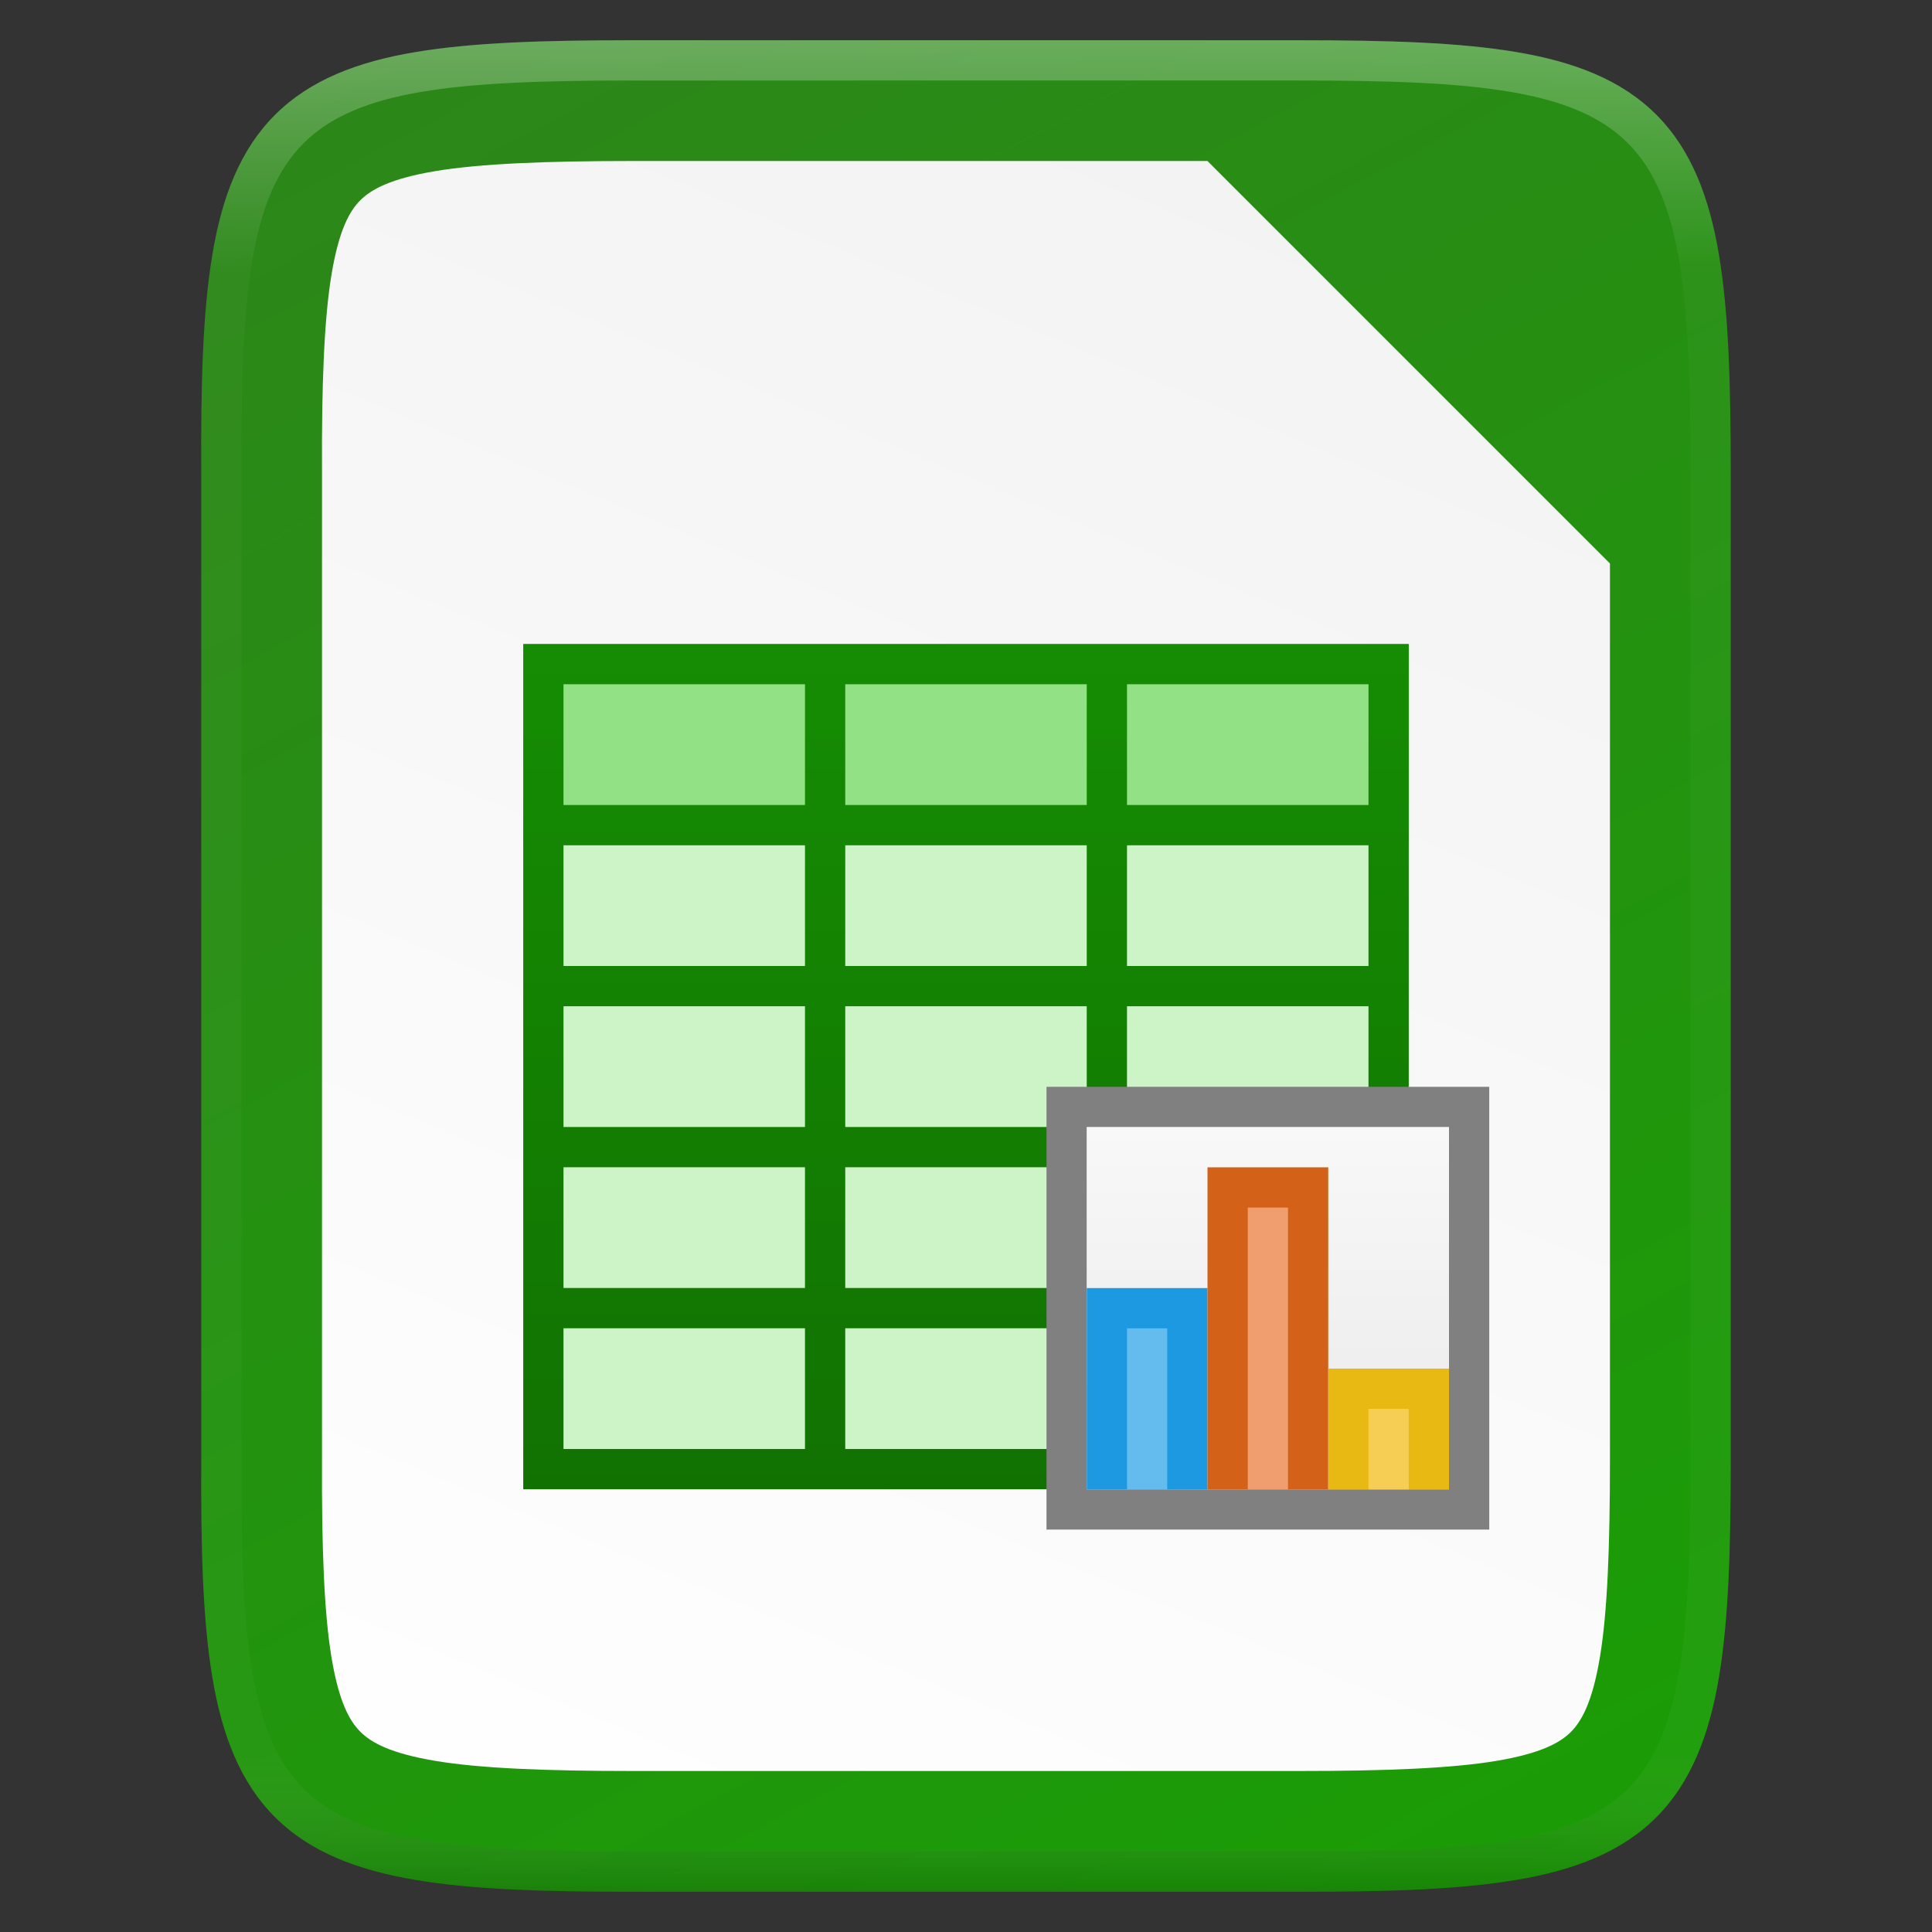 <svg xmlns="http://www.w3.org/2000/svg" xmlns:xlink="http://www.w3.org/1999/xlink" viewBox="0 0 48 48"><rect x="0" y="0" width="48" height="48" fill="#333333" stroke="none"/><defs><linearGradient gradientTransform="translate(-308.609 -65.288)" xlink:href="#a" id="k" x1="344" y1="61" x2="344" y2="107" gradientUnits="userSpaceOnUse"/><linearGradient id="a"><stop offset="0" stop-color="#fff"/><stop offset=".125" stop-color="#fff" stop-opacity=".098"/><stop offset=".925" stop-color="#fff" stop-opacity=".098"/><stop offset="1" stop-opacity=".498"/></linearGradient><linearGradient xlink:href="#b" id="h" gradientUnits="userSpaceOnUse" x1="476" y1="-867.138" x2="498" y2="-867.138"/><linearGradient id="b"><stop offset="0" stop-color="#18a303"/><stop offset="1" stop-color="#106802"/></linearGradient><linearGradient xlink:href="#b" id="i" gradientUnits="userSpaceOnUse" gradientTransform="translate(123 1753.64)" x1="475" y1="-895.638" x2="475" y2="-848.638"/><linearGradient xlink:href="#c" id="j" gradientUnits="userSpaceOnUse" gradientTransform="matrix(1.5 0 0 1.8 -231.5 510.715)" x1="481" y1="-759.638" x2="481" y2="-764.638"/><linearGradient id="c"><stop offset="0" stop-color="#fff" stop-opacity=".588"/><stop offset="1" stop-color="#fff" stop-opacity=".863"/></linearGradient><linearGradient gradientTransform="translate(-308.61 -65.288)" xlink:href="#d" id="g" x1="352" y1="60" x2="332" y2="108" gradientUnits="userSpaceOnUse"/><linearGradient id="d"><stop offset="0" stop-color="#f2f2f2"/><stop offset="1" stop-color="#fff"/></linearGradient><linearGradient xlink:href="#e" id="f" gradientUnits="userSpaceOnUse" gradientTransform="matrix(0 -.113 -.113 0 70.878 46.712)" x1="512" y1="397.994" x2="0" y2="125.994"/><linearGradient id="e"><stop offset="0" stop-color="#2e851b"/><stop offset="1" stop-color="#18a003"/></linearGradient></defs><path d="M27.12-4.288c-2.223 0-3.974.053-5.414.295-1.44.242-2.618.695-3.482 1.556-.864.862-1.32 2.037-1.559 3.479-.24 1.44-.286 3.194-.275 5.422v24.5c-.011 2.226.036 3.98.275 5.418.24 1.441.695 2.616 1.559 3.478.864.862 2.041 1.315 3.482 1.557 1.44.242 3.191.295 5.414.295h16.54c2.222 0 3.971-.053 5.408-.295 1.438-.242 2.613-.694 3.474-1.557.86-.862 1.313-2.038 1.555-3.478.241-1.44.293-3.191.293-5.418V6.46c0-2.227-.052-3.98-.293-5.418-.242-1.44-.694-2.616-1.555-3.479-.86-.862-2.036-1.314-3.474-1.556-1.437-.242-3.186-.295-5.409-.295z" style="marker:none" color="#000" overflow="visible" fill="url(#f)" transform="translate(-11.39 5.288)"/><path d="M27.12-1.288c-2.173 0-3.806.065-4.918.252-1.103.185-1.585.45-1.859.722-.273.273-.534.748-.717 1.848-.184 1.11-.247 2.74-.236 4.916v24.526c-.01 2.174.052 3.805.236 4.914.183 1.1.444 1.575.717 1.847.274.274.756.538 1.86.723 1.111.187 2.744.252 4.917.252h16.54c2.173 0 3.803-.066 4.911-.252 1.1-.185 1.578-.449 1.848-.719.271-.272.536-.753.72-1.855.187-1.11.25-2.743.25-4.922V8.712l-10-10z" style="line-height:normal;font-variant-ligatures:normal;font-variant-position:normal;font-variant-caps:normal;font-variant-numeric:normal;font-variant-alternates:normal;font-feature-settings:normal;text-indent:0;text-align:start;text-decoration-line:none;text-decoration-style:solid;text-decoration-color:#000;text-transform:none;text-orientation:mixed;white-space:normal;shape-padding:0;isolation:auto;mix-blend-mode:normal;solid-color:#000;solid-opacity:1;marker:none" color="#000" font-weight="400" font-family="sans-serif" overflow="visible" fill="url(#g)" transform="translate(-11.39 5.288)"/><path style="marker:none" overflow="visible" fill="#ccf4c6" d="M13 16.002h22v21H13z"/><path style="marker:none" overflow="visible" fill="#92e285" d="M13 16.002h22v5H13z"/><path style="marker:none" d="M599 876v21h22v-21h-1zm1 1h6v3h-6zm7 0h6v3h-6zm7 0h6v3h-6zm-14 4h6v3h-6zm7 0h6v3h-6zm7 0h6v3h-6zm-14 4h6v3h-6zm7 0h6v3h-6zm7 0h6v3h-6zm-14 4h6v3h-6zm7 0h6v3h-6zm7 0h6v3h-6zm-14 4h6v3h-6zm7 0h6v3h-6zm7 0h6v3h-6z" transform="translate(-586 -860)" overflow="visible" fill="url(#i)"/><path style="marker:none" overflow="visible" fill="gray" d="M26 27.002h11v11H26z"/><path style="marker:none" overflow="visible" fill="#ccc" d="M27 28.002h9v9h-9z"/><path style="marker:none" overflow="visible" fill="url(#j)" d="M490-865.638h9v9h-9z" transform="translate(-463 893.64)"/><path style="marker:none" overflow="visible" fill="#1c99e0" d="M27 32.002h3v5h-3z"/><path style="marker:none" overflow="visible" fill="#d36118" d="M30 29.002h3v8h-3z"/><path style="marker:none" overflow="visible" fill="#e9b913" d="M33 34.002h3v3h-3z"/><path style="marker:none" overflow="visible" fill="#63bbee" d="M28 33.002h1v4h-1z"/><path style="marker:none" overflow="visible" fill="#f09e6f" d="M31 30.002h1v7h-1z"/><path style="marker:none" overflow="visible" fill="#f5ce53" d="M34 35.002h1v2h-1z"/><path style="marker:none" d="M27.122-3.788c-2.215 0-3.947.055-5.332.287-1.385.232-2.446.654-3.211 1.418-.766.764-1.188 1.822-1.418 3.207-.23 1.385-.28 3.118-.27 5.338V30.964c-.01 2.218.04 3.952.27 5.336.23 1.384.652 2.443 1.418 3.207.765.763 1.826 1.185 3.21 1.418 1.386.232 3.118.287 5.333.287H43.66c2.214 0 3.944-.055 5.326-.287 1.382-.233 2.44-.654 3.203-1.418.763-.764 1.184-1.823 1.416-3.207.232-1.384.285-3.117.285-5.336V6.46c0-2.22-.053-3.952-.285-5.336-.232-1.384-.653-2.443-1.416-3.207-.762-.764-1.821-1.186-3.203-1.418-1.382-.233-3.112-.287-5.326-.287z" color="#000" overflow="visible" opacity=".3" fill="none" stroke="url(#k)" transform="translate(-11.39 5.288)"/></svg>